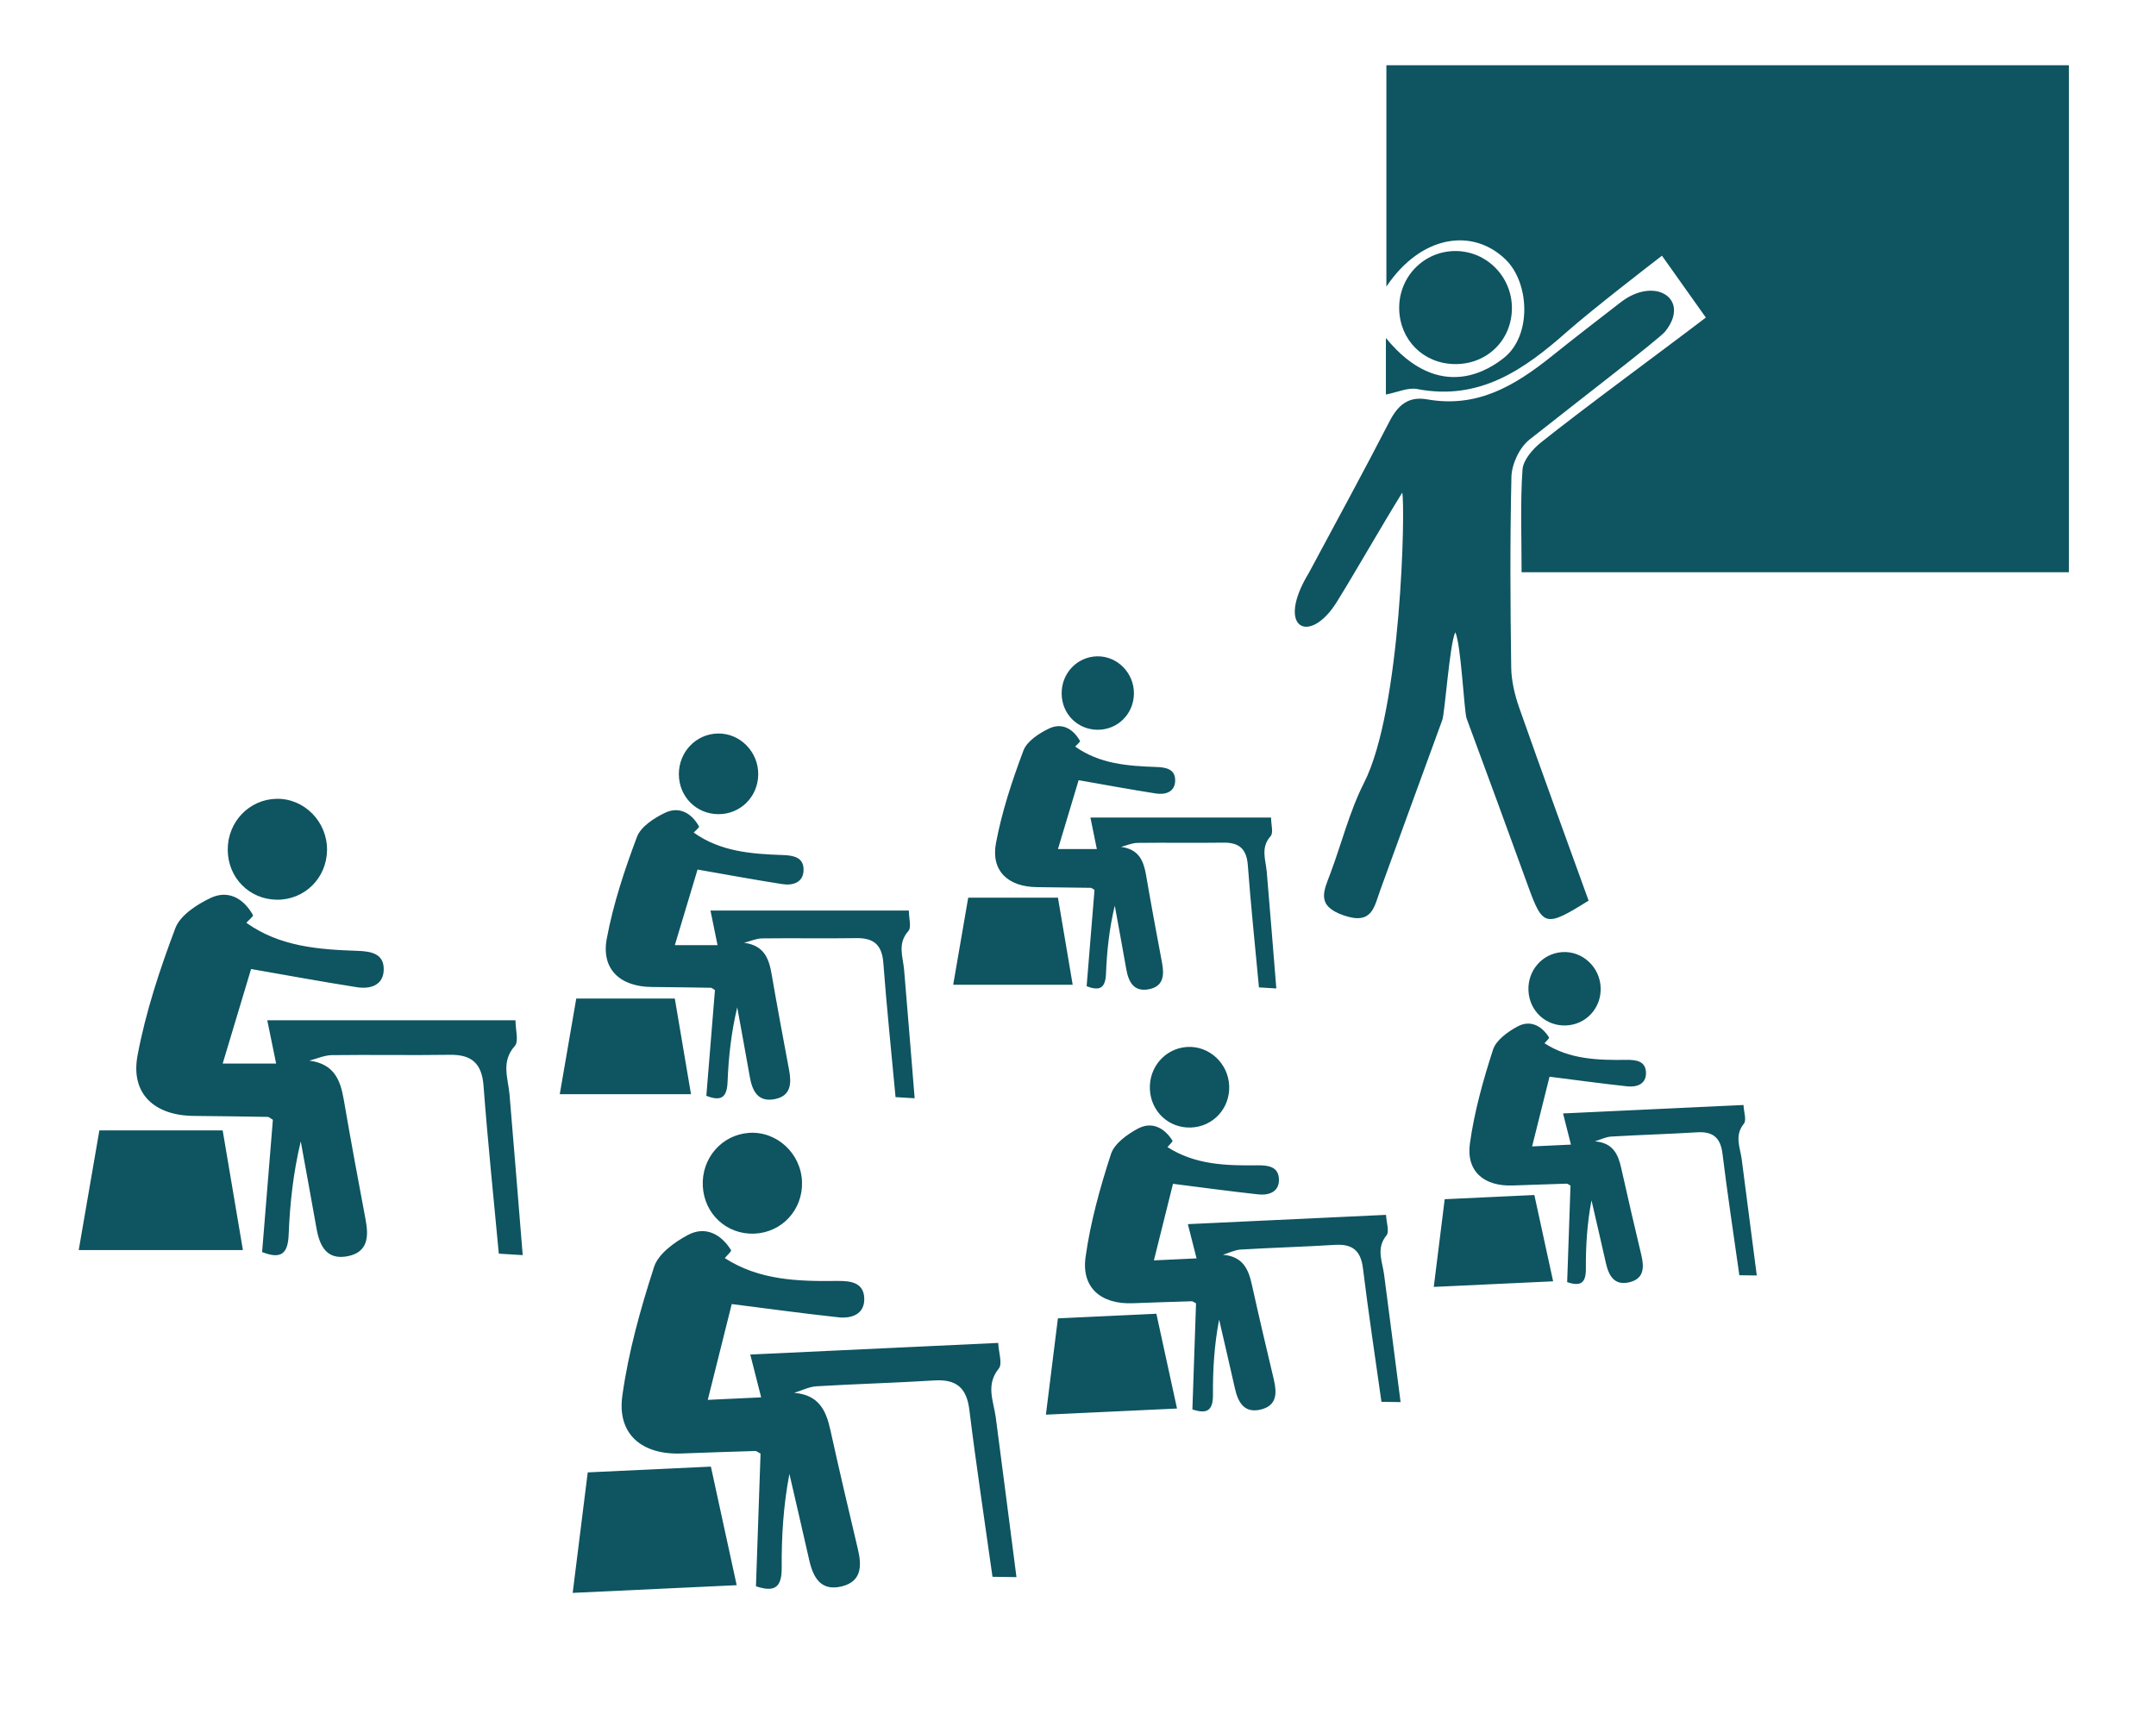 <svg xmlns="http://www.w3.org/2000/svg" width="300" height="239.363" viewBox="0 0 300 239.363"><g fill-rule="evenodd" clip-rule="evenodd" fill="#0E5461"><path d="M192.911 9.079v30.812c4.816-7.185 12.021-8.234 16.61-3.75 3.307 3.229 3.654 10.562-.249 13.663-1.745 1.385-8.827 6.549-16.429-2.761v7.871c1.593-.304 3.07-1.013 4.365-.764 8.65 1.663 14.854-2.688 20.829-7.974 3.468-3.067 11.729-9.438 13.219-10.585l6.107 8.606c-5.952 4.555-17.093 12.701-22.941 17.386-1.161.93-2.481 2.456-2.572 3.789-.316 4.609-.125 9.254-.125 14.28h76.151v-70.573h-94.965zM186.013 83.779c2.718-4.386 6.051-10.27 9.103-15.211.446 1.914-.105 30.149-5.306 40.368-2.021 3.972-3.114 8.413-4.687 12.618-.923 2.466-2.051 4.506 1.854 5.858 3.989 1.378 4.24-1.216 5.091-3.55 2.876-7.876 5.727-15.762 8.615-23.633.376-1.025 1.017-10.561 1.815-12.23.804 1.635 1.231 11.071 1.574 11.996 2.857 7.727 5.7 15.456 8.503 23.197 2.104 5.817 2.428 5.935 8.473 2.162-3.202-8.865-6.483-17.822-9.645-26.822-.633-1.8-1.1-3.756-1.125-5.648-.127-8.835-.172-17.544.031-26.506.038-1.782 1.117-4.084 2.507-5.188 6.17-4.89 18.061-14.025 18.885-15.048 3.607-4.497-1.382-7.776-6.172-4.081-3.2 2.473-6.432 4.967-9.551 7.47-5.299 4.249-10.467 7.274-17.401 6.055-2.612-.459-4.069.8-5.249 3.097-3.491 6.793-7.599 14.311-11.201 21.045-4.729 7.777.098 10.159 3.886 4.051zM210.378 42.919c.025-4.401-3.532-8-7.89-7.979-4.391.018-7.876 3.62-7.795 8.051.08 4.313 3.34 7.59 7.652 7.683 4.509.098 8.004-3.278 8.033-7.755zM144.289 123.476c2.495.021 4.992.056 7.487.097.133.004.265.144.521.294-.36 4.417-.726 8.895-1.095 13.398 1.92.753 2.617.178 2.695-1.767.121-3.154.467-6.299 1.221-9.445.534 2.936 1.076 5.869 1.593 8.805.319 1.806 1.042 3.258 3.189 2.824 2.021-.41 2.111-1.971 1.795-3.668-.763-4.06-1.522-8.119-2.218-12.188-.347-1.993-.975-3.618-3.487-3.949.762-.196 1.521-.55 2.287-.559 3.979-.052 7.961.028 11.942-.033 2.217-.035 3.241.874 3.413 3.145.417 5.593 1.006 11.173 1.548 17.001l2.417.149c-.454-5.581-.879-10.917-1.333-16.252-.143-1.677-.89-3.336.537-4.942.415-.467.064-1.618.064-2.597h-25.137l.895 4.384h-5.41l2.876-9.58c3.576.623 7.15 1.287 10.736 1.847 1.352.211 2.68-.204 2.697-1.8.021-1.603-1.273-1.84-2.653-1.887-3.949-.133-7.881-.428-11.26-2.842.233-.265.729-.67.674-.771-.957-1.711-2.516-2.587-4.29-1.748-1.395.663-3.086 1.764-3.582 3.067-1.574 4.192-3.005 8.506-3.825 12.898-.721 3.867 1.704 6.083 5.703 6.119zM147.211 124.943h-12.487c-.698 4.025-1.377 7.974-2.09 12.12h16.626c-.677-4.002-1.343-7.942-2.049-12.12zM152.715 101.574c2.798.017 5.028-2.189 5.067-5.013.038-2.885-2.309-5.27-5.125-5.21-2.764.061-4.943 2.335-4.932 5.157.005 2.834 2.189 5.045 4.99 5.066zM90.689 137.375c2.741.022 5.482.061 8.221.108.148.002.293.158.573.321-.394 4.853-.799 9.771-1.198 14.717 2.105.828 2.871.195 2.954-1.941.135-3.463.516-6.919 1.346-10.374.581 3.224 1.178 6.443 1.746 9.669.35 1.984 1.144 3.579 3.503 3.102 2.22-.45 2.318-2.167 1.968-4.03-.835-4.458-1.667-8.915-2.438-13.384-.376-2.191-1.068-3.976-3.825-4.34.837-.212 1.673-.6 2.51-.61 4.37-.057 8.748.031 13.117-.037 2.438-.039 3.561.959 3.748 3.452.461 6.144 1.104 12.272 1.699 18.675.765.044 1.548.093 2.658.161-.5-6.129-.97-11.989-1.465-17.849-.153-1.841-.978-3.663.591-5.428.456-.512.067-1.775.067-2.852h-27.604c.347 1.699.646 3.147.983 4.816h-5.941c1.084-3.61 2.119-7.067 3.159-10.521 3.929.685 7.85 1.412 11.789 2.026 1.483.232 2.943-.224 2.964-1.977.021-1.758-1.403-2.019-2.915-2.071-4.338-.146-8.654-.471-12.37-3.121.262-.291.804-.738.742-.848-1.048-1.88-2.759-2.841-4.709-1.918-1.533.725-3.39 1.934-3.932 3.366-1.73 4.604-3.301 9.343-4.201 14.164-.796 4.251 1.867 6.684 6.26 6.724zM93.897 138.986h-13.713c-.763 4.42-1.512 8.759-2.295 13.312h18.26c-.742-4.398-1.476-8.722-2.252-13.312zM99.945 113.321c3.068.019 5.519-2.404 5.56-5.506.046-3.168-2.534-5.787-5.627-5.721-3.034.067-5.423 2.566-5.417 5.664.01 3.111 2.403 5.539 5.484 5.563zM71.639 145.579c.568-.642.088-2.221.088-3.568h-34.536l1.232 6.024h-7.438c1.359-4.516 2.656-8.838 3.953-13.161 4.917.854 9.823 1.766 14.751 2.535 1.856.291 3.68-.279 3.706-2.473.029-2.202-1.753-2.526-3.644-2.591-5.431-.184-10.827-.588-15.475-3.905.327-.363 1.004-.922.929-1.061-1.312-2.351-3.457-3.553-5.895-2.398-1.917.906-4.24 2.418-4.914 4.211-2.171 5.758-4.131 11.686-5.259 17.72-.993 5.314 2.336 8.358 7.832 8.408 3.431.03 6.859.078 10.288.136.179.004.36.197.713.402-.495 6.07-.998 12.223-1.499 18.41 2.635 1.035 3.594.244 3.695-2.429.171-4.332.643-8.654 1.683-12.977.729 4.034 1.478 8.062 2.189 12.098.436 2.479 1.429 4.476 4.377 3.879 2.777-.564 2.902-2.71 2.463-5.042-1.047-5.577-2.087-11.154-3.044-16.744-.475-2.74-1.338-4.973-4.792-5.428 1.05-.268 2.093-.752 3.141-.766 5.469-.071 10.941.04 16.411-.044 3.047-.048 4.453 1.199 4.689 4.319.578 7.684 1.379 15.35 2.126 23.358l3.325.204c-.625-7.667-1.214-14.999-1.833-22.329-.196-2.301-1.225-4.582.738-6.788zM13.828 157.335c-.957 5.53-1.893 10.957-2.874 16.654h22.845l-2.816-16.654h-17.155zM38.548 125.228c3.841.024 6.903-3.007 6.958-6.887.054-3.964-3.169-7.241-7.043-7.158-3.797.086-6.784 3.21-6.774 7.085.007 3.893 3.008 6.933 6.859 6.96zM242.657 156.396c.394-.486-.011-1.62-.055-2.597-8.349.39-16.494.773-25.111 1.176l1.102 4.338-5.406.254c.832-3.33 1.626-6.517 2.425-9.705 3.602.454 7.201.949 10.809 1.341 1.364.148 2.666-.329 2.611-1.923-.055-1.603-1.361-1.779-2.741-1.761-3.949.052-7.889-.059-11.38-2.312.227-.275.698-.706.639-.801-1.035-1.667-2.635-2.468-4.367-1.546-1.361.726-3.001 1.906-3.432 3.23-1.379 4.261-2.604 8.639-3.218 13.062-.542 3.9 1.983 6 5.98 5.848 2.497-.096 4.992-.178 7.484-.253.132-.001.27.132.534.268-.156 4.431-.309 8.921-.465 13.437 1.95.664 2.622.056 2.604-1.891-.021-3.158.176-6.316.783-9.492.666 2.907 1.348 5.811 1.999 8.719.404 1.79 1.195 3.207 3.319 2.672 1.997-.504 2.018-2.069 1.621-3.75-.952-4.02-1.898-8.037-2.791-12.071-.436-1.975-1.138-3.568-3.667-3.781.753-.231 1.497-.62 2.262-.666 3.971-.237 7.954-.343 11.927-.592 2.215-.139 3.278.722 3.556 2.981.682 5.566 1.527 11.114 2.345 16.911l2.425.034c-.722-5.554-1.396-10.863-2.096-16.171-.222-1.668-1.044-3.289.304-4.959zM201.025 166.914c-.503 4.055-1.001 8.03-1.52 12.206l16.608-.778-2.611-12.012c-4.247.198-8.254.386-12.477.584zM212.681 137.9c.14 2.832 2.422 4.938 5.226 4.828 2.79-.114 4.914-2.421 4.82-5.244-.093-2.885-2.549-5.157-5.36-4.963-2.758.19-4.827 2.563-4.686 5.379zM192.924 171.944c.434-.533-.013-1.778-.062-2.853-9.165.429-18.112.849-27.575 1.293.431 1.682.791 3.113 1.211 4.765l-5.937.279 2.658-10.659c3.958.5 7.91 1.045 11.873 1.473 1.496.163 2.928-.361 2.868-2.114-.06-1.758-1.491-1.952-3.006-1.932-4.342.057-8.667-.065-12.505-2.539.249-.301.768-.773.702-.883-1.136-1.827-2.892-2.708-4.795-1.695-1.499.796-3.296 2.09-3.768 3.548-1.518 4.678-2.863 9.486-3.535 14.346-.596 4.282 2.179 6.587 6.569 6.421 2.741-.105 5.477-.196 8.218-.276.146-.005.299.144.584.293-.164 4.867-.335 9.796-.506 14.757 2.14.728 2.879.06 2.86-2.077-.026-3.467.189-6.936.858-10.425.731 3.192 1.48 6.38 2.199 9.578.44 1.964 1.31 3.52 3.644 2.934 2.194-.554 2.215-2.274 1.779-4.12-1.048-4.411-2.085-8.826-3.065-13.254-.478-2.17-1.253-3.921-4.025-4.156.828-.251 1.645-.678 2.479-.728 4.364-.262 8.739-.378 13.102-.651 2.433-.152 3.6.791 3.903 3.273.749 6.115 1.678 12.207 2.572 18.573l2.663.037c-.788-6.099-1.529-11.93-2.297-17.761-.238-1.83-1.147-3.612.334-5.447zM147.204 183.497c-.555 4.451-1.097 8.82-1.67 13.405 6.141-.288 12.059-.565 18.244-.854l-2.873-13.192c-4.664.216-9.062.423-13.701.641zM165.149 145.725c-3.029.208-5.298 2.816-5.146 5.91.153 3.108 2.658 5.42 5.734 5.299 3.07-.125 5.404-2.659 5.301-5.76-.102-3.166-2.8-5.662-5.889-5.449zM138.978 190.483c.537-.667-.018-2.223-.083-3.568-11.465.538-22.655 1.063-34.497 1.618.537 2.104.993 3.895 1.515 5.959l-7.428.349 3.333-13.333c4.948.624 9.894 1.306 14.852 1.841 1.867.204 3.662-.45 3.589-2.644-.078-2.199-1.873-2.44-3.766-2.416-5.43.071-10.843-.082-15.64-3.177.309-.377.959-.968.876-1.102-1.421-2.289-3.615-3.389-6.001-2.123-1.867.996-4.121 2.617-4.712 4.438-1.896 5.854-3.579 11.866-4.421 17.947-.745 5.355 2.728 8.239 8.218 8.033 3.428-.132 6.854-.244 10.283-.346.181-.005.368.179.731.367-.208 6.086-.422 12.257-.638 18.46 2.682.911 3.602.075 3.582-2.6-.034-4.335.238-8.673 1.071-13.041.921 3.994 1.852 7.983 2.754 11.981.552 2.458 1.636 4.405 4.554 3.671 2.749-.692 2.772-2.842 2.228-5.15-1.307-5.522-2.609-11.043-3.828-16.583-.602-2.716-1.569-4.905-5.039-5.2 1.032-.315 2.051-.848 3.102-.912 5.459-.327 10.928-.472 16.387-.813 3.044-.19 4.502.989 4.883 4.095.941 7.647 2.103 15.27 3.218 23.233l3.335.047c-.988-7.628-1.917-14.923-2.878-22.218-.304-2.288-1.437-4.518.42-6.813zM81.781 204.936c-.695 5.569-1.379 11.032-2.093 16.77 7.684-.359 15.085-.707 22.819-1.07l-3.589-16.504c-5.832.272-11.335.53-17.137.804zM104.227 157.68c-3.789.263-6.628 3.524-6.434 7.395.189 3.889 3.328 6.784 7.176 6.63 3.836-.154 6.756-3.326 6.629-7.204-.133-3.963-3.507-7.084-7.371-6.821z"/></g></svg>